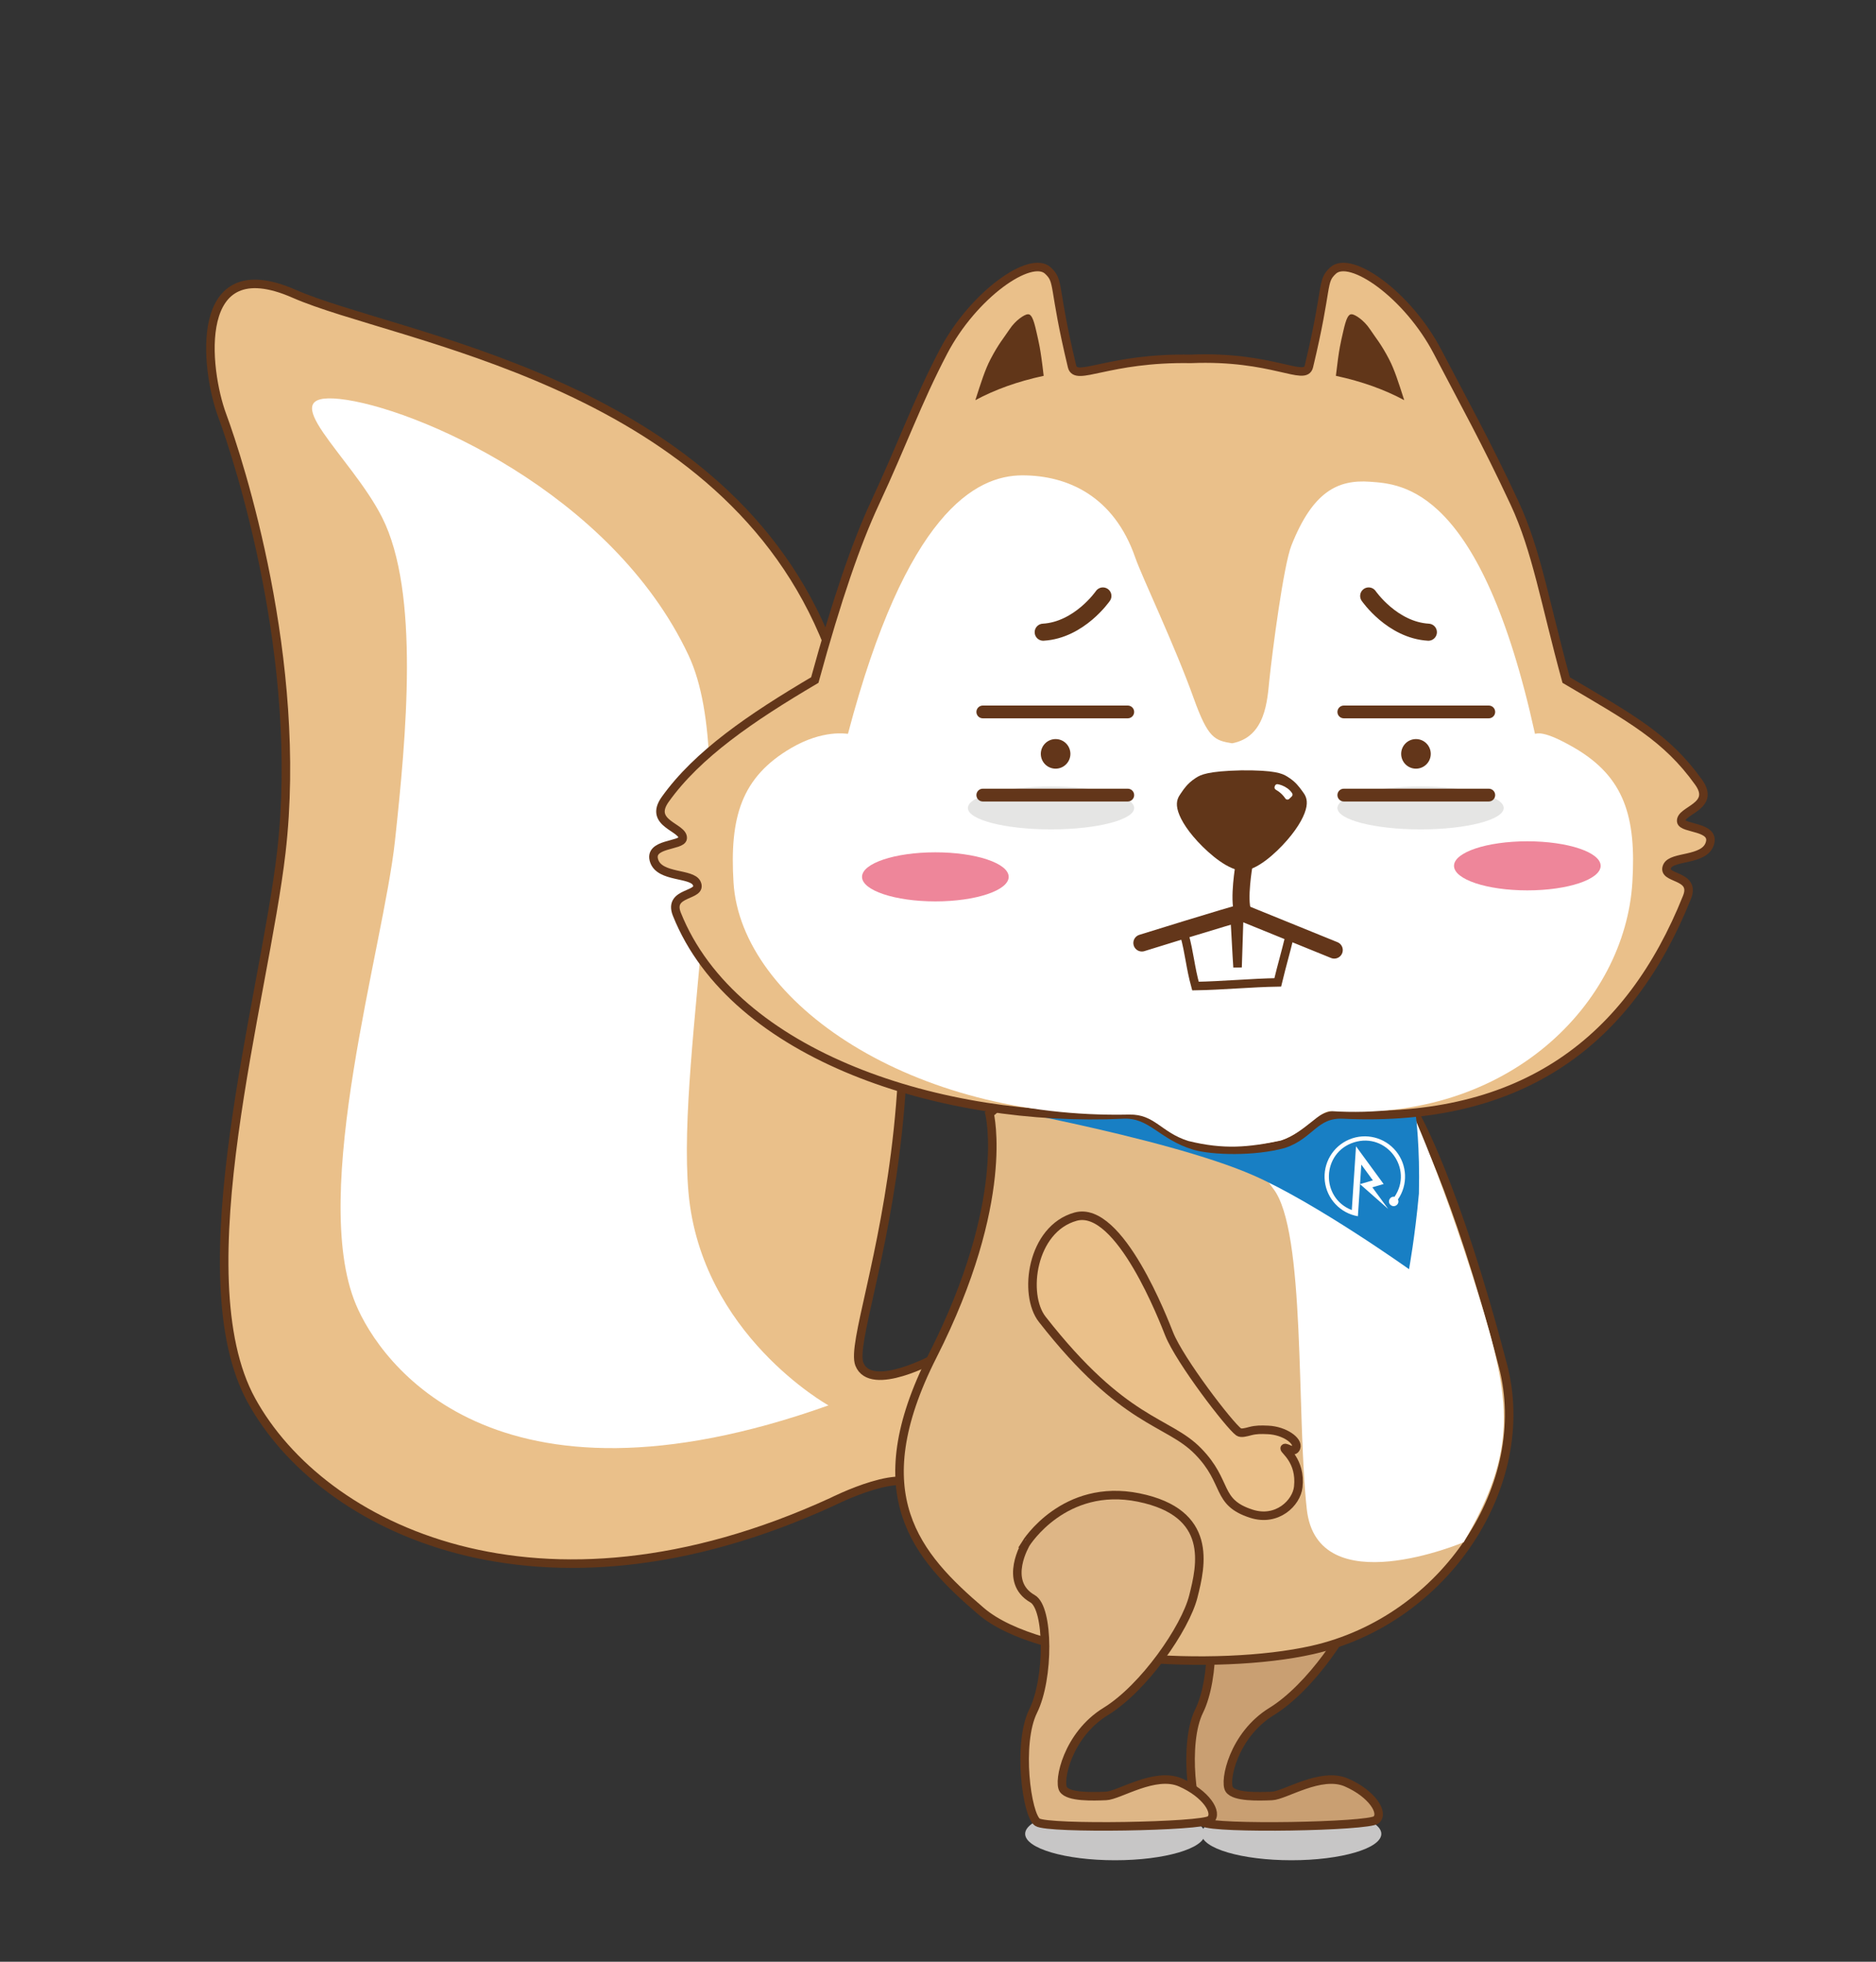<?xml version="1.0" encoding="utf-8"?>
<!-- Generator: Adobe Illustrator 16.0.0, SVG Export Plug-In . SVG Version: 6.00 Build 0)  -->
<!DOCTYPE svg PUBLIC "-//W3C//DTD SVG 1.1//EN" "http://www.w3.org/Graphics/SVG/1.1/DTD/svg11.dtd">
<svg version="1.1" id="图层_1" xmlns="http://www.w3.org/2000/svg" xmlns:xlink="http://www.w3.org/1999/xlink" x="0px" y="0px"
	 width="220px" height="230px" viewBox="0 0 220 230" enable-background="new 0 0 220 230" xml:space="preserve">
<rect x="0" y="0" width="220" height="230" fill="#333333" stroke="none"/>
<g>
	<ellipse fill="#C7C6C6" cx="151.449" cy="215.007" rx="10.54" ry="3.095"/>
	<path fill="#C99F72" stroke="#613619" stroke-miterlimit="10" d="M140.547,187.445c1.925,1.095,1.961,9.349,0.075,13.16
		c-1.885,3.811-0.758,12.205,0.493,13.039s19.354,0.522,20.281-0.285c0.928-0.809-0.492-3.061-3.49-4.37s-7.214,1.52-8.742,1.577
		c-1.527,0.059-4.39,0.162-5.011-0.775s0.48-6.373,4.978-9.133c4.496-2.76,9.327-9.774,10.265-13.46
		c0.937-3.687,2.379-9.828-6.388-11.619c-8.768-1.791-13.227,5.364-13.227,5.364S137.039,185.45,140.547,187.445z"/>
	<ellipse fill="#C7C6C6" cx="130.761" cy="215.007" rx="10.54" ry="3.095"/>
	<path fill="#EAC08A" stroke="#613619" stroke-miterlimit="10" d="M107.955,174.912c-1.166-3.498-10.4,1.18-10.4,1.18
		c-34.316,15.715-59.816,3.1-68.066-11.9c-8.105-14.738,1.504-47.012,3.5-64.264c2.605-22.502-4.934-45.836-6.934-51.224
		c-2-5.388-3.566-19.529,8.434-14.263s49.285,10.002,62.066,39.804c19.489,45.446,2.436,81.196,4.225,85.696
		c1.361,3.42,8.911-0.736,8.911-0.736"/>
	<path fill="#FFFFFF" d="M41.738,152.941c-5.5-13.135,3.24-41.944,4.574-54.305c1.334-12.36,2.926-29.195-1.499-37.965
		c-3.644-7.223-13.179-14.763-4.991-13.897c8.666,0.916,31.916,10.916,40.916,30.039c6.33,13.447-1.472,46.325,0,62.993
		c1.474,16.666,16.418,24.967,16.418,24.967C57.822,178.773,44.564,159.691,41.738,152.941z"/>
	<path fill="#E3BB88" stroke="#613619" stroke-miterlimit="10" d="M118.385,128.566l-2.342,2.002c0,0,2.556,10.176-6.666,28.373
		c-8.286,16.351-1.877,23.5,5.691,29.971c6.869,5.873,27.67,7.04,38.799,4.546c15.697-3.519,26.01-19.462,22.388-33.332
		c-5.565-21.308-10.219-29.325-10.219-29.325L118.385,128.566z"/>
	<path fill="#FFFFFF" d="M173.32,151.604c-4.829-15.522-8.553-23.037-8.553-23.037l-15.446,2.834c0,0-3.834,3.041,0,7.973
		c3.834,4.934,2.698,26.415,3.927,37.568c1.23,11.152,18.396,3.875,18.396,3.875C177.979,169.982,177.283,164.335,173.32,151.604z"
		/>
	<path fill="#187FC4" d="M144.288,106.691h-8.734l-23.252,22.348c0,0,24.269,4.188,34.686,8.766c7.365,3.238,18.25,11,18.25,11
		s0.71-3.867,1.158-8.863c0.136-5.443-0.359-9.141-0.359-9.141L144.288,106.691z"/>
	<path fill="#EAC08A" stroke="#63361A" stroke-miterlimit="10" d="M76.718,100.951c0.683,1.978,4.396,1.385,4.979,2.592
		c0.764,1.583-3.41,0.921-2.319,3.649c6.674,16.686,31.145,24.473,52.334,23.473c3.321-0.156,4.419,2.46,8.385,3.66
		c2.097,0.595,6.944,0.748,10.423-0.207c3.162-1.033,3.664-3.61,6.986-3.453c21.188,1,33.657-8.787,40.333-25.473
		c1.091-2.728-3.083-2.066-2.319-3.649c0.583-1.208,4.297-0.614,4.979-2.592c0.729-2.112-3.239-1.739-3.342-2.66
		c-0.146-1.316,4.092-1.705,2.046-4.57c-3.778-5.289-8.024-7.556-15.539-11.99c-2.495-9.11-3.465-15.199-6.056-20.759
		c-3.34-7.168-5.895-11.734-9.024-17.727c-3.483-6.673-10.228-11.407-12.259-9.521c-1.406,1.305-0.534,1.673-2.829,11.239
		c-0.443,1.847-4.241-1.282-13.852-0.888c-9.738-0.166-13.481,2.735-13.924,0.888c-2.296-9.566-1.423-9.934-2.829-11.239
		c-2.031-1.886-8.775,2.848-12.259,9.521c-3.13,5.993-4.685,10.559-8.024,17.727c-2.174,4.666-4.447,11.233-7.056,20.759
		c-7.515,4.434-13.761,8.701-17.539,13.99c-2.046,2.865,2.192,3.254,2.046,4.57C79.957,99.212,75.988,98.839,76.718,100.951z"/>
	<path fill="#613619" d="M156.66,44.064c3.116,0.671,5.707,1.619,8.015,2.853c-0.673-2.094-1.139-3.569-1.771-4.785
		c-0.964-1.85-1.519-2.435-2.237-3.52c-0.718-1.085-1.758-1.744-2.139-1.768c-0.381-0.023-0.646,0.385-1.017,2.063
		C157.237,40.135,157.048,40.689,156.66,44.064z"/>
	<path fill="#613619" d="M122.393,44.064c-3.116,0.671-5.707,1.619-8.014,2.853c0.672-2.094,1.138-3.569,1.771-4.785
		c0.964-1.85,1.519-2.435,2.237-3.52c0.718-1.085,1.758-1.744,2.139-1.768c0.381-0.023,0.646,0.385,1.017,2.063
		C121.814,40.135,122.005,40.689,122.393,44.064z"/>
	<g>
		<path fill="#FFFFFF" d="M86.021,103.473c0.863,14.033,20.929,27.755,46.408,27.205c2.994-0.063,3.725,2.096,6.931,3.096
			c4.174,1.027,7.058,0.744,10.846-0.053c2.875-0.971,4.532-3.533,5.884-3.447c20.981,1.334,34.474-12.767,35.337-26.799
			c0.472-7.667-0.909-12.367-6.786-15.789c-3.69-2.148-4.396-1.656-4.632-1.649c-6.361-28.94-15.618-29.283-19.343-29.556
			c-3.789-0.278-6.716,1.158-9.217,7.461c-0.929,2.34-2.236,12.407-2.586,15.75c-0.248,2.377-0.422,6.723-4.375,7.455
			c-2.044-0.333-2.816-0.581-4.5-5.274c-2.275-6.348-6.04-14.154-6.867-16.532c-2.488-7.153-7.898-9.608-13.219-9.608
			c-5.522,0-13.646,4.427-20.461,30.304c-0.235-0.007-2.942-0.499-6.632,1.649C86.932,91.107,85.551,95.807,86.021,103.473z"/>
	</g>
	<ellipse fill="#EE869A" cx="179.111" cy="101.514" rx="8.599" ry="2.877"/>
	<ellipse fill="#EE869A" cx="109.69" cy="102.805" rx="8.599" ry="2.877"/>
	<path fill="none" stroke="#63361A" stroke-width="2" stroke-linecap="round" stroke-linejoin="round" stroke-miterlimit="10" d="
		M145.742,106.925c-0.535-1.512,0.132-5.411,0.132-5.411"/>
	<g>
		<path fill="#613619" d="M150.935,91.036c0.583,0.354,0.916,0.668,1.163,0.937s0.409,0.492,0.665,0.842
			c0.257,0.35,0.608,0.828,0.446,1.752c-0.161,0.924-0.837,2.294-2.261,3.933c-1.424,1.64-3.597,3.548-5.191,3.573
			c-1.596,0.025-3.827-1.814-5.303-3.408c-1.475-1.594-2.192-2.942-2.383-3.86s0.146-1.407,0.392-1.765
			c0.244-0.358,0.398-0.586,0.638-0.862c0.239-0.276,0.562-0.601,1.133-0.973s1.391-0.793,5.338-0.886
			C149.519,90.289,150.352,90.683,150.935,91.036z"/>
		<path fill="#FFFFFF" d="M151.189,93.663c-0.136,0.131-0.354,0.108-0.459-0.049c-0.1-0.15-0.24-0.331-0.413-0.499
			c-0.264-0.257-0.526-0.428-0.705-0.528c-0.129-0.073-0.183-0.227-0.132-0.366l0.03-0.083c0.05-0.137,0.188-0.22,0.332-0.195
			c0.256,0.044,0.679,0.163,1.138,0.486c0.256,0.181,0.436,0.402,0.545,0.564c0.082,0.122,0.064,0.285-0.042,0.387L151.189,93.663z"
			/>
	</g>
	<g>
		<g>
			<g>
				<path fill="#FFFFFF" d="M160.998,138.391c-0.451-0.617-0.904-1.236-1.356-1.854c-0.134,2.02-0.269,4.04-0.402,6.061
					c-2.064-0.361-3.644-2.039-3.879-4.121c-0.234-2.082,0.932-4.07,2.865-4.882c1.933-0.81,4.168-0.25,5.49,1.378
					c1.321,1.625,1.413,3.928,0.223,5.654c0.243,0.523-0.378,1.02-0.835,0.669s-0.136-1.079,0.431-0.979
					c2.242-3.295-0.925-7.572-4.731-6.391c-3.808,1.182-3.994,6.501-0.279,7.947c0.165-2.492,0.331-4.984,0.496-7.477
					c1.079,1.476,2.158,2.949,3.238,4.424c-0.441,0.129-0.883,0.257-1.323,0.385c0.619,0.845,1.237,1.689,1.855,2.535
					c-1.1-0.971-2.2-1.939-3.301-2.909C159.992,138.684,160.495,138.538,160.998,138.391z"/>
			</g>
		</g>
	</g>
	<path fill="#DEB686" stroke="#613619" stroke-miterlimit="10" d="M121.088,187.443c1.925,1.095,1.961,9.349,0.075,13.16
		c-1.885,3.811-0.757,12.205,0.493,13.039c1.251,0.834,19.354,0.522,20.281-0.285c0.928-0.809-0.492-3.061-3.49-4.371
		c-2.998-1.31-7.214,1.521-8.742,1.578c-1.527,0.059-4.39,0.162-5.011-0.775s0.48-6.373,4.978-9.133
		c4.496-2.76,9.327-9.774,10.265-13.461c0.937-3.686,2.379-9.827-6.388-11.618c-8.768-1.791-13.227,5.364-13.227,5.364
		S117.58,185.448,121.088,187.443z"/>
	<path fill="#EAC08A" stroke="#63361A" stroke-miterlimit="10" d="M137.109,156.402c1.264,3.154,7.094,10.742,8.151,11.484
		c0.286,0.201,0.87,0.03,1.336-0.092c0.7-0.184,1.252-0.184,2.116-0.145c1.923,0.084,3.587,1.283,3.283,2.088
		c-0.276,0.731-1.196-0.127-1.339,0.057c-0.142,0.184,1.931,1.43,1.591,4.544c-0.202,1.864-2.474,4.106-5.493,3.138
		c-4.229-1.356-2.672-3.66-6.261-7.328c-3.589-3.666-8.629-3.135-18.274-15.474c-2.263-2.893-1.256-10.588,3.912-12.028
		C131.299,141.207,136.547,155.002,137.109,156.402z"/>
	<g>
		<path fill="none" stroke="#613619" stroke-miterlimit="10" d="M138.881,109.533c0.634,2.308,0.678,3.769,1.312,6.076
			c3.074-0.047,6.577-0.383,9.651-0.432c0.562-2.327,0.851-3.185,1.413-5.512c0,0-3.891-2.203-5.937-2.173
			c-0.063,1.638-0.127,4.277-0.19,5.915c-0.115-1.636-0.23-4.271-0.346-5.907C142.737,107.536,138.882,109.533,138.881,109.533z"/>
		<path fill="none" stroke="#63361A" stroke-width="2" stroke-linecap="round" stroke-linejoin="round" stroke-miterlimit="10" d="
			M133.909,110.558c0,0,10.576-3.291,11.765-3.551l10.794,4.384"/>
	</g>
	<g>
		<ellipse fill="#E5E5E4" cx="166.59" cy="94.731" rx="9.75" ry="2.511"/>
		<path fill="#63361A" d="M156.84,83.47c0-0.414,0.336-0.75,0.75-0.75h17c0.414,0,0.75,0.336,0.75,0.75l0,0
			c0,0.414-0.336,0.75-0.75,0.75h-17C157.176,84.22,156.84,83.884,156.84,83.47L156.84,83.47z"/>
		<path fill="#63361A" d="M156.84,93.22c0-0.414,0.336-0.75,0.75-0.75h17c0.414,0,0.75,0.336,0.75,0.75l0,0
			c0,0.414-0.336,0.75-0.75,0.75h-17C157.176,93.97,156.84,93.634,156.84,93.22L156.84,93.22z"/>
		<circle fill="#63361A" cx="166.051" cy="88.387" r="1.735"/>
		<path fill="none" stroke="#613619" stroke-width="2" stroke-linecap="round" stroke-linejoin="round" stroke-miterlimit="10" d="
			M167.507,74.121c-4.25-0.25-7.001-4.25-7.001-4.25"/>
	</g>
	<g>
		<ellipse fill="#E5E5E4" cx="123.254" cy="94.731" rx="9.75" ry="2.511"/>
		<path fill="#63361A" d="M133.004,83.47c0-0.414-0.337-0.75-0.75-0.75h-17c-0.414,0-0.75,0.336-0.75,0.75l0,0
			c0,0.414,0.336,0.75,0.75,0.75h17C132.667,84.22,133.004,83.884,133.004,83.47L133.004,83.47z"/>
		<path fill="#63361A" d="M133.004,93.22c0-0.414-0.337-0.75-0.75-0.75h-17c-0.414,0-0.75,0.336-0.75,0.75l0,0
			c0,0.414,0.336,0.75,0.75,0.75h17C132.667,93.97,133.004,93.634,133.004,93.22L133.004,93.22z"/>
		<circle fill="#63361A" cx="123.792" cy="88.387" r="1.735"/>
		<path fill="none" stroke="#613619" stroke-width="2" stroke-linecap="round" stroke-linejoin="round" stroke-miterlimit="10" d="
			M122.337,74.121c4.25-0.25,7.001-4.25,7.001-4.25"/>
	</g>
</g>
</svg>
